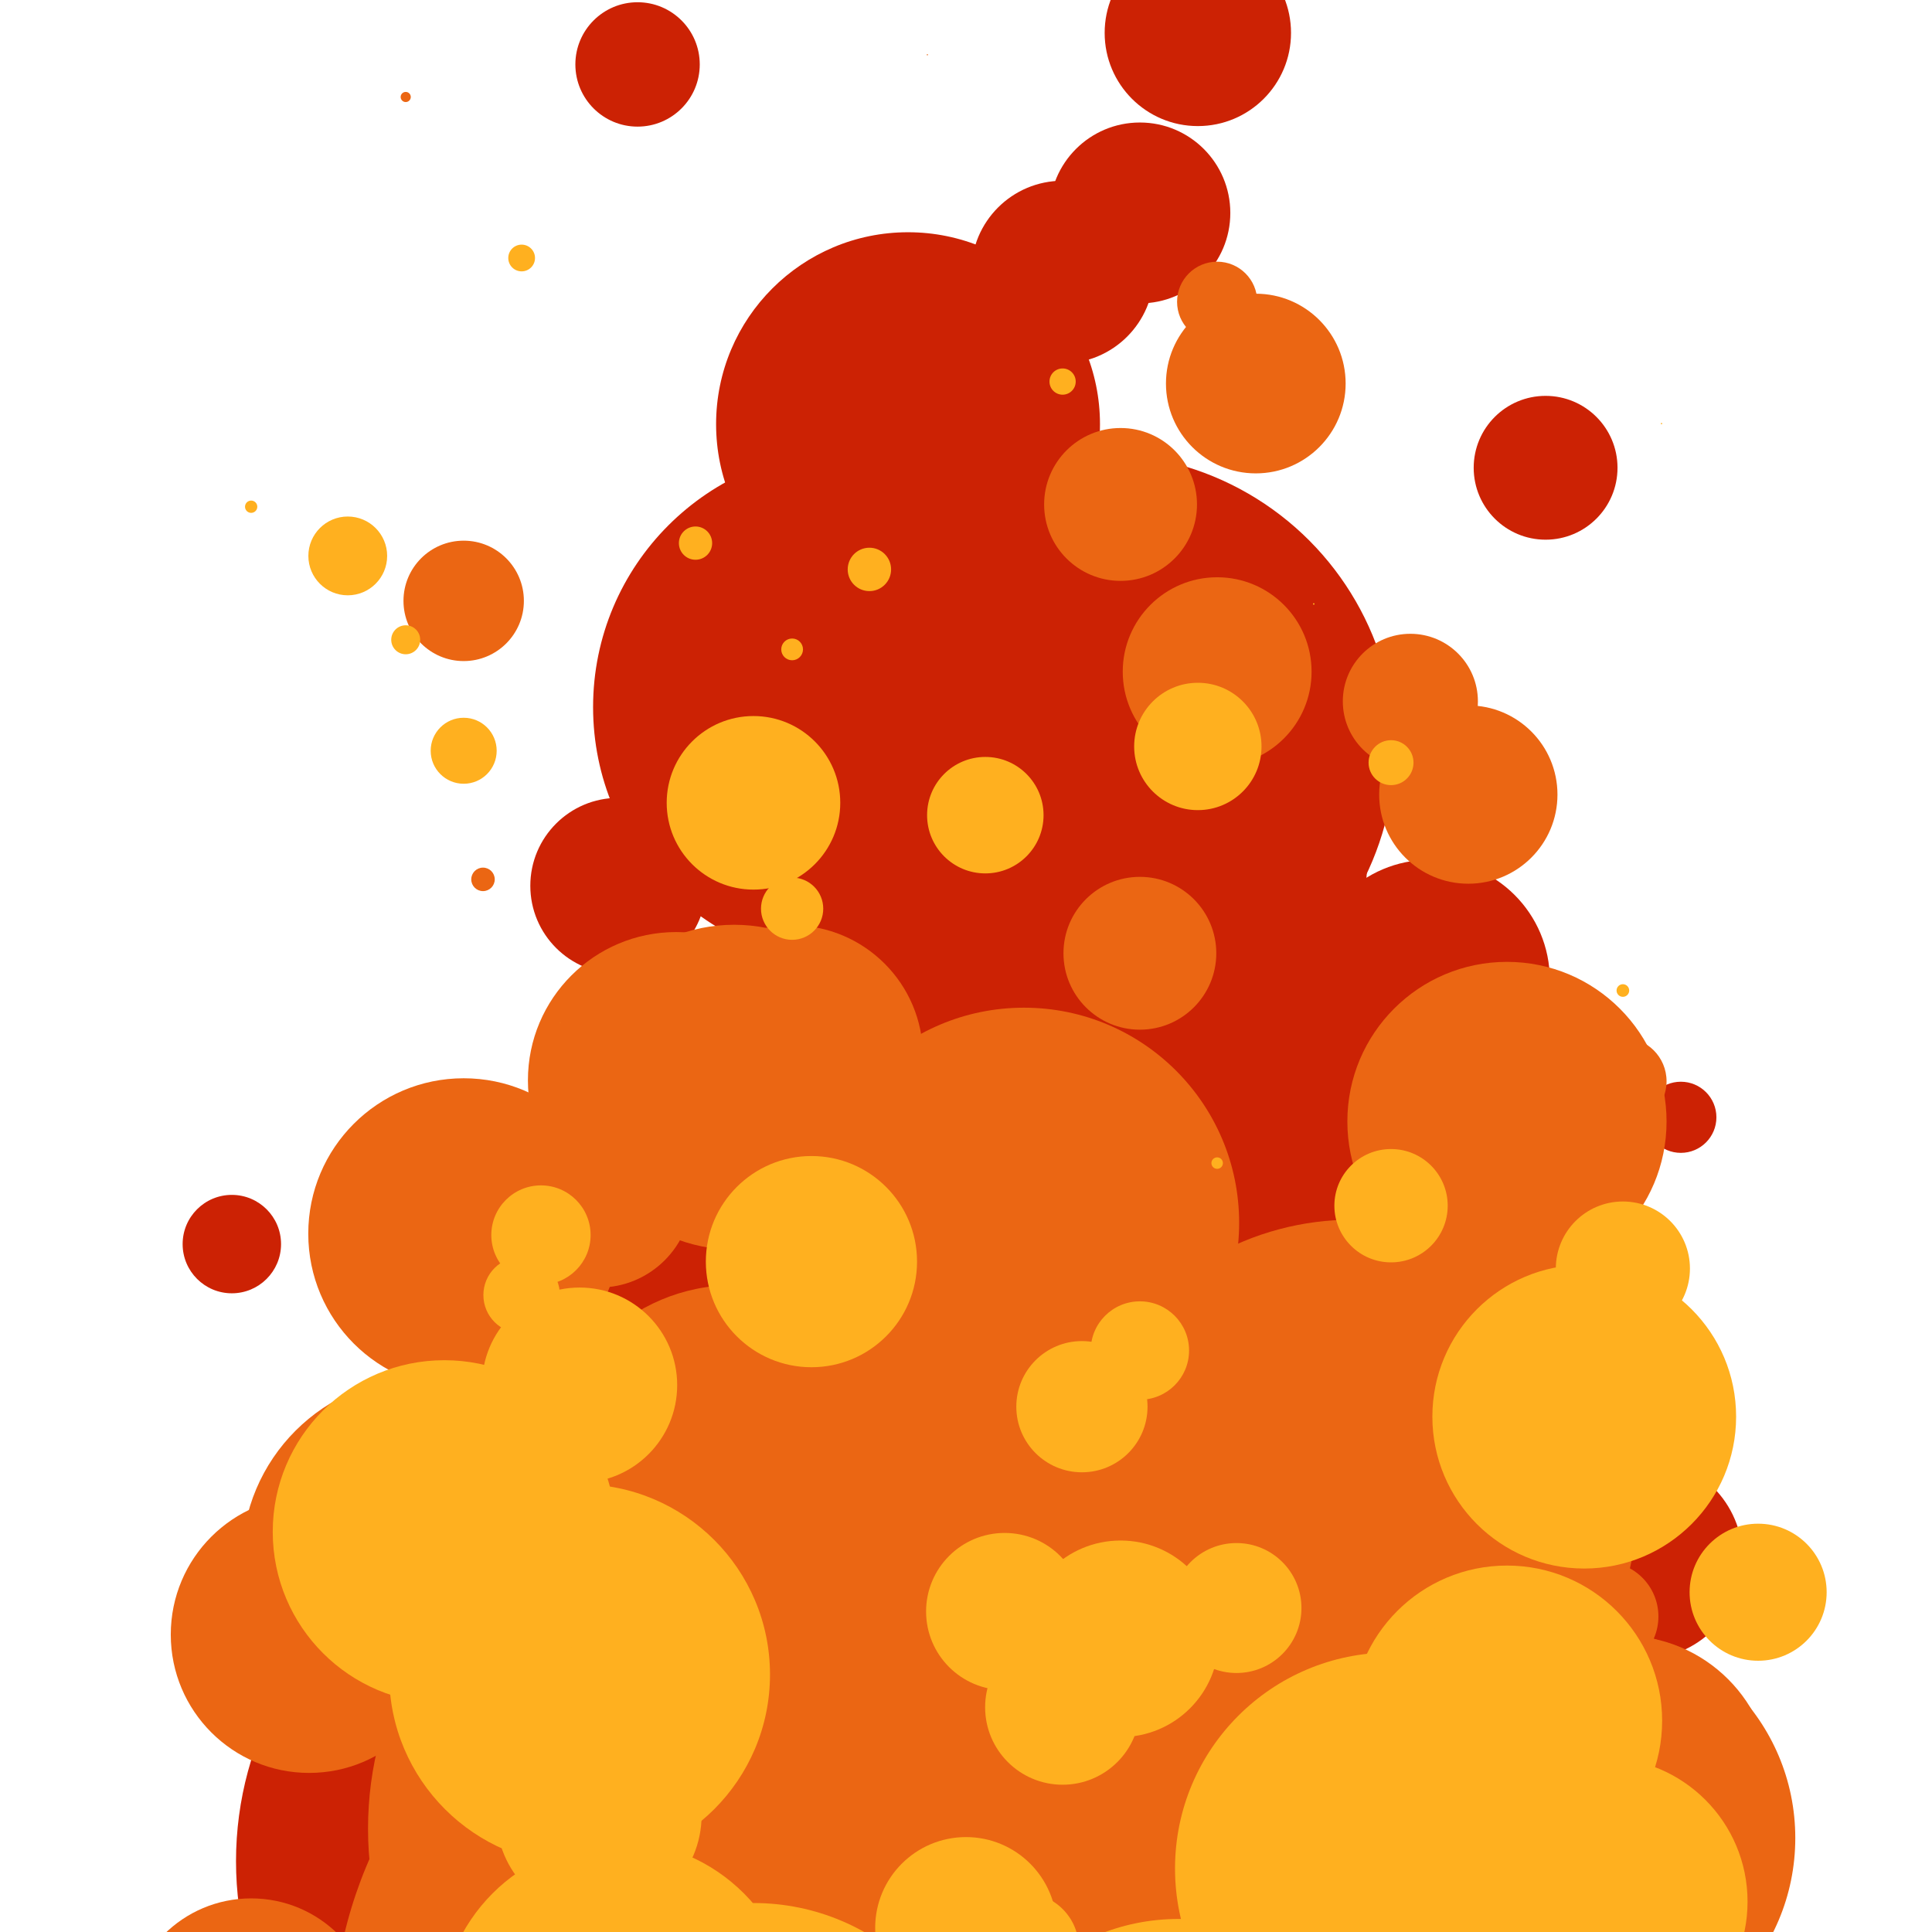 <?xml version="1.0" encoding="utf-8"?>
<svg xmlns="http://www.w3.org/2000/svg" xmlns:xlink="http://www.w3.org/1999/xlink" style="margin: auto; background: none; display: block; shape-rendering: auto;" width="200px" height="200px" viewBox="0 0 100 100" preserveAspectRatio="xMidYMid">
<defs>
  <filter id="ldio-hokoywnz9yc-filter" filterUnits="userSpaceOnUse" x="0" y="0" width="100" height="100">
    <feGaussianBlur in="SourceGraphic" stdDeviation="3"></feGaussianBlur>
    <feComponentTransfer result="cutoff">
      <feFuncA type="linear" slope="10" intercept="-5"></feFuncA>
    </feComponentTransfer>
  </filter>
</defs><g filter="url(#ldio-hokoywnz9yc-filter)"><circle cx="47" cy="21.956" r="9.935" fill="#cc2204">
  <animate attributeName="cy" values="148.794;-35.155" keyTimes="0;1" dur="0.826s" repeatCount="indefinite" begin="-0.256s"></animate>
  <animate attributeName="r" values="37;0;0" keyTimes="0;0.943;1" dur="0.826s" repeatCount="indefinite" begin="-0.256s"></animate>
</circle><circle cx="37" cy="84.347" r="6.346" fill="#cc2204">
  <animate attributeName="cy" values="111.16;-7.925" keyTimes="0;1" dur="0.826s" repeatCount="indefinite" begin="-0.698s"></animate>
  <animate attributeName="r" values="11;0;0" keyTimes="0;0.532;1" dur="0.826s" repeatCount="indefinite" begin="-0.698s"></animate>
</circle><circle cx="46" cy="2.047" r="0" fill="#cc2204">
  <animate attributeName="cy" values="160.217;-36.648" keyTimes="0;1" dur="0.826s" repeatCount="indefinite" begin="-0.35s"></animate>
  <animate attributeName="r" values="44;0;0" keyTimes="0;0.725;1" dur="0.826s" repeatCount="indefinite" begin="-0.35s"></animate>
</circle><circle cx="87" cy="57.831" r="1.841" fill="#cc2204">
  <animate attributeName="cy" values="118.395;6.733" keyTimes="0;1" dur="0.826s" repeatCount="indefinite" begin="-0.134s"></animate>
  <animate attributeName="r" values="10;0;0" keyTimes="0;0.665;1" dur="0.826s" repeatCount="indefinite" begin="-0.134s"></animate>
</circle><circle cx="30" cy="96.333" r="17.784" fill="#cc2204">
  <animate attributeName="cy" values="148.164;-17.047" keyTimes="0;1" dur="0.826s" repeatCount="indefinite" begin="-0.772s"></animate>
  <animate attributeName="r" values="29;0;0" keyTimes="0;0.811;1" dur="0.826s" repeatCount="indefinite" begin="-0.772s"></animate>
</circle><circle cx="31" cy="72.276" r="5.854" fill="#cc2204">
  <animate attributeName="cy" values="111.729;1.047" keyTimes="0;1" dur="0.826s" repeatCount="indefinite" begin="-0.807s"></animate>
  <animate attributeName="r" values="11;0;0" keyTimes="0;0.762;1" dur="0.826s" repeatCount="indefinite" begin="-0.807s"></animate>
</circle><circle cx="49" cy="38.228" r="0" fill="#cc2204">
  <animate attributeName="cy" values="119.188;-0.379" keyTimes="0;1" dur="0.826s" repeatCount="indefinite" begin="-0.245s"></animate>
  <animate attributeName="r" values="17;0;0" keyTimes="0;0.668;1" dur="0.826s" repeatCount="indefinite" begin="-0.245s"></animate>
</circle><circle cx="57" cy="61.922" r="17.413" fill="#cc2204">
  <animate attributeName="cy" values="158.936;-34.102" keyTimes="0;1" dur="0.826s" repeatCount="indefinite" begin="-0.101s"></animate>
  <animate attributeName="r" values="42;0;0" keyTimes="0;0.858;1" dur="0.826s" repeatCount="indefinite" begin="-0.101s"></animate>
</circle><circle cx="54" cy="25.246" r="0" fill="#cc2204">
  <animate attributeName="cy" values="160.002;-22.722" keyTimes="0;1" dur="0.826s" repeatCount="indefinite" begin="-0.295s"></animate>
  <animate attributeName="r" values="41;0;0" keyTimes="0;0.518;1" dur="0.826s" repeatCount="indefinite" begin="-0.295s"></animate>
</circle><circle cx="40" cy="-25.443" r="0" fill="#cc2204">
  <animate attributeName="cy" values="136.437;-34.755" keyTimes="0;1" dur="0.826s" repeatCount="indefinite" begin="-0.467s"></animate>
  <animate attributeName="r" values="36;0;0" keyTimes="0;0.872;1" dur="0.826s" repeatCount="indefinite" begin="-0.467s"></animate>
</circle><circle cx="51" cy="101.785" r="11.149" fill="#cc2204">
  <animate attributeName="cy" values="117.252;-5.413" keyTimes="0;1" dur="0.826s" repeatCount="indefinite" begin="-0.616s"></animate>
  <animate attributeName="r" values="13;0;0" keyTimes="0;0.886;1" dur="0.826s" repeatCount="indefinite" begin="-0.616s"></animate>
</circle><circle cx="28" cy="86.589" r="4.843" fill="#cc2204">
  <animate attributeName="cy" values="120.631;-9.601" keyTimes="0;1" dur="0.826s" repeatCount="indefinite" begin="-0.728s"></animate>
  <animate attributeName="r" values="10;0;0" keyTimes="0;0.507;1" dur="0.826s" repeatCount="indefinite" begin="-0.728s"></animate>
</circle><circle cx="34" cy="7.008" r="0" fill="#cc2204">
  <animate attributeName="cy" values="134.783;-7.731" keyTimes="0;1" dur="0.826s" repeatCount="indefinite" begin="-0.427s"></animate>
  <animate attributeName="r" values="24;0;0" keyTimes="0;0.524;1" dur="0.826s" repeatCount="indefinite" begin="-0.427s"></animate>
</circle><circle cx="51" cy="-19.233" r="0" fill="#cc2204">
  <animate attributeName="cy" values="146.874;-22.632" keyTimes="0;1" dur="0.826s" repeatCount="indefinite" begin="-0.496s"></animate>
  <animate attributeName="r" values="30;0;0" keyTimes="0;0.627;1" dur="0.826s" repeatCount="indefinite" begin="-0.496s"></animate>
</circle><circle cx="59" cy="11.022" r="4.681" fill="#cc2204">
  <animate attributeName="cy" values="145.58;-21.297" keyTimes="0;1" dur="0.826s" repeatCount="indefinite" begin="-0.352s"></animate>
  <animate attributeName="r" values="40;0;0" keyTimes="0;0.913;1" dur="0.826s" repeatCount="indefinite" begin="-0.352s"></animate>
</circle><circle cx="55" cy="14.082" r="4.726" fill="#cc2204">
  <animate attributeName="cy" values="148.911;-17.84" keyTimes="0;1" dur="0.826s" repeatCount="indefinite" begin="-0.354s"></animate>
  <animate attributeName="r" values="32;0;0" keyTimes="0;0.949;1" dur="0.826s" repeatCount="indefinite" begin="-0.354s"></animate>
</circle><circle cx="48" cy="34.529" r="11.081" fill="#cc2204">
  <animate attributeName="cy" values="153.49;-32.32" keyTimes="0;1" dur="0.826s" repeatCount="indefinite" begin="-0.215s"></animate>
  <animate attributeName="r" values="39;0;0" keyTimes="0;0.894;1" dur="0.826s" repeatCount="indefinite" begin="-0.215s"></animate>
</circle><circle cx="62" cy="116.789" r="12.266" fill="#cc2204">
  <animate attributeName="cy" values="133.281;-12.074" keyTimes="0;1" dur="0.826s" repeatCount="indefinite" begin="-0.606s"></animate>
  <animate attributeName="r" values="14;0;0" keyTimes="0;0.916;1" dur="0.826s" repeatCount="indefinite" begin="-0.606s"></animate>
</circle><circle cx="41" cy="117.679" r="27.078" fill="#cc2204">
  <animate attributeName="cy" values="155.375;-22.813" keyTimes="0;1" dur="0.826s" repeatCount="indefinite" begin="-0.687s"></animate>
  <animate attributeName="r" values="36;0;0" keyTimes="0;0.854;1" dur="0.826s" repeatCount="indefinite" begin="-0.687s"></animate>
</circle><circle cx="74" cy="125.113" r="17.7" fill="#cc2204">
  <animate attributeName="cy" values="134.603;-14.999" keyTimes="0;1" dur="0.826s" repeatCount="indefinite" begin="-0.565s"></animate>
  <animate attributeName="r" values="19;0;0" keyTimes="0;0.927;1" dur="0.826s" repeatCount="indefinite" begin="-0.565s"></animate>
</circle><circle cx="44" cy="36.6" r="13.302" fill="#cc2204">
  <animate attributeName="cy" values="141.12;-29.878" keyTimes="0;1" dur="0.826s" repeatCount="indefinite" begin="-0.191s"></animate>
  <animate attributeName="r" values="37;0;0" keyTimes="0;0.954;1" dur="0.826s" repeatCount="indefinite" begin="-0.191s"></animate>
</circle><circle cx="41" cy="-5.708" r="0" fill="#cc2204">
  <animate attributeName="cy" values="144.072;-26.687" keyTimes="0;1" dur="0.826s" repeatCount="indefinite" begin="-0.411s"></animate>
  <animate attributeName="r" values="27;0;0" keyTimes="0;0.651;1" dur="0.826s" repeatCount="indefinite" begin="-0.411s"></animate>
</circle><circle cx="45" cy="86.741" r="17.871" fill="#cc2204">
  <animate attributeName="cy" values="149.692;-31.954" keyTimes="0;1" dur="0.826s" repeatCount="indefinite" begin="-0.799s"></animate>
  <animate attributeName="r" values="43;0;0" keyTimes="0;0.593;1" dur="0.826s" repeatCount="indefinite" begin="-0.799s"></animate>
</circle><circle cx="64" cy="69.693" r="16.654" fill="#cc2204">
  <animate attributeName="cy" values="134.893;-19.061" keyTimes="0;1" dur="0.826s" repeatCount="indefinite" begin="-0.036s"></animate>
  <animate attributeName="r" values="34;0;0" keyTimes="0;0.83;1" dur="0.826s" repeatCount="indefinite" begin="-0.036s"></animate>
</circle><circle cx="78" cy="101.257" r="8.484" fill="#cc2204">
  <animate attributeName="cy" values="115.962;2.649" keyTimes="0;1" dur="0.826s" repeatCount="indefinite" begin="-0.62s"></animate>
  <animate attributeName="r" values="10;0;0" keyTimes="0;0.856;1" dur="0.826s" repeatCount="indefinite" begin="-0.62s"></animate>
</circle><circle cx="43" cy="44.045" r="1.44" fill="#cc2204">
  <animate attributeName="cy" values="118.261;-6.659" keyTimes="0;1" dur="0.826s" repeatCount="indefinite" begin="-0.177s"></animate>
  <animate attributeName="r" values="10;0;0" keyTimes="0;0.694;1" dur="0.826s" repeatCount="indefinite" begin="-0.177s"></animate>
</circle><circle cx="41" cy="59.756" r="3.667" fill="#cc2204">
  <animate attributeName="cy" values="123.188;-4.487" keyTimes="0;1" dur="0.826s" repeatCount="indefinite" begin="-0.096s"></animate>
  <animate attributeName="r" values="13;0;0" keyTimes="0;0.692;1" dur="0.826s" repeatCount="indefinite" begin="-0.096s"></animate>
</circle><circle cx="31" cy="115.946" r="24.364" fill="#cc2204">
  <animate attributeName="cy" values="148.728;-28.06" keyTimes="0;1" dur="0.826s" repeatCount="indefinite" begin="-0.666s"></animate>
  <animate attributeName="r" values="31;0;0" keyTimes="0;0.866;1" dur="0.826s" repeatCount="indefinite" begin="-0.666s"></animate>
</circle><circle cx="57" cy="38.714" r="15.206" fill="#cc2204">
  <animate attributeName="cy" values="142.182;-31.856" keyTimes="0;1" dur="0.826s" repeatCount="indefinite" begin="-0.177s"></animate>
  <animate attributeName="r" values="39;0;0" keyTimes="0;0.974;1" dur="0.826s" repeatCount="indefinite" begin="-0.177s"></animate>
</circle><circle cx="33" cy="52.413" r="0" fill="#cc2204">
  <animate attributeName="cy" values="136.119;-24.098" keyTimes="0;1" dur="0.826s" repeatCount="indefinite" begin="-0.118s"></animate>
  <animate attributeName="r" values="31;0;0" keyTimes="0;0.522;1" dur="0.826s" repeatCount="indefinite" begin="-0.118s"></animate>
</circle><circle cx="57" cy="-6.863" r="0" fill="#cc2204">
  <animate attributeName="cy" values="136.769;-19.52" keyTimes="0;1" dur="0.826s" repeatCount="indefinite" begin="-0.445s"></animate>
  <animate attributeName="r" values="33;0;0" keyTimes="0;0.725;1" dur="0.826s" repeatCount="indefinite" begin="-0.445s"></animate>
</circle><circle cx="60" cy="109.616" r="20.636" fill="#cc2204">
  <animate attributeName="cy" values="136.423;-18.662" keyTimes="0;1" dur="0.826s" repeatCount="indefinite" begin="-0.655s"></animate>
  <animate attributeName="r" values="27;0;0" keyTimes="0;0.733;1" dur="0.826s" repeatCount="indefinite" begin="-0.655s"></animate>
</circle><circle cx="58" cy="89.683" r="22.251" fill="#cc2204">
  <animate attributeName="cy" values="132.339;-27.552" keyTimes="0;1" dur="0.826s" repeatCount="indefinite" begin="-0.733s"></animate>
  <animate attributeName="r" values="32;0;0" keyTimes="0;0.876;1" dur="0.826s" repeatCount="indefinite" begin="-0.733s"></animate>
</circle><circle cx="55" cy="12.764" r="0" fill="#cc2204">
  <animate attributeName="cy" values="157.421;-37.118" keyTimes="0;1" dur="0.826s" repeatCount="indefinite" begin="-0.3s"></animate>
  <animate attributeName="r" values="44;0;0" keyTimes="0;0.638;1" dur="0.826s" repeatCount="indefinite" begin="-0.3s"></animate>
</circle><circle cx="66" cy="27.78" r="0" fill="#cc2204">
  <animate attributeName="cy" values="117.727;9.015" keyTimes="0;1" dur="0.826s" repeatCount="indefinite" begin="-0.37s"></animate>
  <animate attributeName="r" values="4;0;0" keyTimes="0;0.789;1" dur="0.826s" repeatCount="indefinite" begin="-0.37s"></animate>
</circle><circle cx="66" cy="52.313" r="2.228" fill="#cc2204">
  <animate attributeName="cy" values="136.912;-15.609" keyTimes="0;1" dur="0.826s" repeatCount="indefinite" begin="-0.144s"></animate>
  <animate attributeName="r" values="23;0;0" keyTimes="0;0.614;1" dur="0.826s" repeatCount="indefinite" begin="-0.144s"></animate>
</circle><circle cx="43" cy="106.393" r="13.448" fill="#cc2204">
  <animate attributeName="cy" values="133.997;-13.496" keyTimes="0;1" dur="0.826s" repeatCount="indefinite" begin="-0.667s"></animate>
  <animate attributeName="r" values="17;0;0" keyTimes="0;0.896;1" dur="0.826s" repeatCount="indefinite" begin="-0.667s"></animate>
</circle><circle cx="33" cy="3.335" r="3.219" fill="#cc2204">
  <animate attributeName="cy" values="147.349;-29.484" keyTimes="0;1" dur="0.826s" repeatCount="indefinite" begin="-0.359s"></animate>
  <animate attributeName="r" values="31;0;0" keyTimes="0;0.909;1" dur="0.826s" repeatCount="indefinite" begin="-0.359s"></animate>
</circle><circle cx="50" cy="75.322" r="17.744" fill="#cc2204">
  <animate attributeName="cy" values="136.91;-24.972" keyTimes="0;1" dur="0.826s" repeatCount="indefinite" begin="-0s"></animate>
  <animate attributeName="r" values="30;0;0" keyTimes="0;0.931;1" dur="0.826s" repeatCount="indefinite" begin="-0s"></animate>
</circle><circle cx="44" cy="-2.065" r="0" fill="#cc2204">
  <animate attributeName="cy" values="155.386;-33.551" keyTimes="0;1" dur="0.826s" repeatCount="indefinite" begin="-0.375s"></animate>
  <animate attributeName="r" values="41;0;0" keyTimes="0;0.633;1" dur="0.826s" repeatCount="indefinite" begin="-0.375s"></animate>
</circle><circle cx="36" cy="67.409" r="6.017" fill="#cc2204">
  <animate attributeName="cy" values="123.567;4.844" keyTimes="0;1" dur="0.826s" repeatCount="indefinite" begin="-0.077s"></animate>
  <animate attributeName="r" values="15;0;0" keyTimes="0;0.79;1" dur="0.826s" repeatCount="indefinite" begin="-0.077s"></animate>
</circle><circle cx="74" cy="50.722" r="6.219" fill="#cc2204">
  <animate attributeName="cy" values="120.145;-0.32" keyTimes="0;1" dur="0.826s" repeatCount="indefinite" begin="-0.162s"></animate>
  <animate attributeName="r" values="16;0;0" keyTimes="0;0.943;1" dur="0.826s" repeatCount="indefinite" begin="-0.162s"></animate>
</circle><circle cx="56" cy="53.665" r="13.534" fill="#cc2204">
  <animate attributeName="cy" values="155.413;-21.592" keyTimes="0;1" dur="0.826s" repeatCount="indefinite" begin="-0.161s"></animate>
  <animate attributeName="r" values="37;0;0" keyTimes="0;0.906;1" dur="0.826s" repeatCount="indefinite" begin="-0.161s"></animate>
</circle><circle cx="94" cy="26.73" r="0" fill="#cc2204">
  <animate attributeName="cy" values="120.899;16.39" keyTimes="0;1" dur="0.826s" repeatCount="indefinite" begin="-0.431s"></animate>
  <animate attributeName="r" values="3;0;0" keyTimes="0;0.813;1" dur="0.826s" repeatCount="indefinite" begin="-0.431s"></animate>
</circle><circle cx="62" cy="1.703" r="4.823" fill="#cc2204">
  <animate attributeName="cy" values="147.85;-29.436" keyTimes="0;1" dur="0.826s" repeatCount="indefinite" begin="-0.367s"></animate>
  <animate attributeName="r" values="31;0;0" keyTimes="0;0.976;1" dur="0.826s" repeatCount="indefinite" begin="-0.367s"></animate>
</circle><circle cx="12" cy="8" r="0" fill="#cc2204">
  <animate attributeName="cy" values="119.726;-0.993" keyTimes="0;1" dur="0.826s" repeatCount="indefinite" begin="-0.451s"></animate>
  <animate attributeName="r" values="5;0;0" keyTimes="0;0.814;1" dur="0.826s" repeatCount="indefinite" begin="-0.451s"></animate>
</circle><circle cx="47" cy="123.362" r="35.579" fill="#cc2204">
  <animate attributeName="cy" values="148.752;-30.245" keyTimes="0;1" dur="0.826s" repeatCount="indefinite" begin="-0.63s"></animate>
  <animate attributeName="r" values="42;0;0" keyTimes="0;0.928;1" dur="0.826s" repeatCount="indefinite" begin="-0.63s"></animate>
</circle><circle cx="39" cy="58.559" r="2.978" fill="#cc2204">
  <animate attributeName="cy" values="121.397;-3.755" keyTimes="0;1" dur="0.826s" repeatCount="indefinite" begin="-0.101s"></animate>
  <animate attributeName="r" values="17;0;0" keyTimes="0;0.609;1" dur="0.826s" repeatCount="indefinite" begin="-0.101s"></animate>
</circle><circle cx="85" cy="80.669" r="5.204" fill="#cc2204">
  <animate attributeName="cy" values="120.56;-0.304" keyTimes="0;1" dur="0.826s" repeatCount="indefinite" begin="-0.785s"></animate>
  <animate attributeName="r" values="13;0;0" keyTimes="0;0.55;1" dur="0.826s" repeatCount="indefinite" begin="-0.785s"></animate>
</circle><circle cx="66" cy="38.281" r="1.885" fill="#cc2204">
  <animate attributeName="cy" values="120.398;-6.448" keyTimes="0;1" dur="0.826s" repeatCount="indefinite" begin="-0.221s"></animate>
  <animate attributeName="r" values="15;0;0" keyTimes="0;0.74;1" dur="0.826s" repeatCount="indefinite" begin="-0.221s"></animate>
</circle><circle cx="50" cy="84.145" r="17.11" fill="#cc2204">
  <animate attributeName="cy" values="141.616;-23.187" keyTimes="0;1" dur="0.826s" repeatCount="indefinite" begin="-0.8s"></animate>
  <animate attributeName="r" values="31;0;0" keyTimes="0;0.778;1" dur="0.826s" repeatCount="indefinite" begin="-0.8s"></animate>
</circle><circle cx="38" cy="67.602" r="1.708" fill="#cc2204">
  <animate attributeName="cy" values="108.699;10.78" keyTimes="0;1" dur="0.826s" repeatCount="indefinite" begin="-0.033s"></animate>
  <animate attributeName="r" values="3;0;0" keyTimes="0;0.974;1" dur="0.826s" repeatCount="indefinite" begin="-0.033s"></animate>
</circle><circle cx="51" cy="27.856" r="0" fill="#cc2204">
  <animate attributeName="cy" values="138.038;-21.922" keyTimes="0;1" dur="0.826s" repeatCount="indefinite" begin="-0.255s"></animate>
  <animate attributeName="r" values="36;0;0" keyTimes="0;0.648;1" dur="0.826s" repeatCount="indefinite" begin="-0.255s"></animate>
</circle><circle cx="57" cy="20.429" r="0" fill="#cc2204">
  <animate attributeName="cy" values="146.101;-18.124" keyTimes="0;1" dur="0.826s" repeatCount="indefinite" begin="-0.318s"></animate>
  <animate attributeName="r" values="38;0;0" keyTimes="0;0.641;1" dur="0.826s" repeatCount="indefinite" begin="-0.318s"></animate>
</circle><circle cx="35" cy="77.523" r="10.734" fill="#cc2204">
  <animate attributeName="cy" values="128.035;-17.199" keyTimes="0;1" dur="0.826s" repeatCount="indefinite" begin="-0.8s"></animate>
  <animate attributeName="r" values="21;0;0" keyTimes="0;0.711;1" dur="0.826s" repeatCount="indefinite" begin="-0.8s"></animate>
</circle><circle cx="86" cy="29.995" r="0" fill="#cc2204">
  <animate attributeName="cy" values="111.751;-1.992" keyTimes="0;1" dur="0.826s" repeatCount="indefinite" begin="-0.28s"></animate>
  <animate attributeName="r" values="6;0;0" keyTimes="0;0.666;1" dur="0.826s" repeatCount="indefinite" begin="-0.28s"></animate>
</circle><circle cx="47" cy="15.86" r="0" fill="#cc2204">
  <animate attributeName="cy" values="137.75;-14.965" keyTimes="0;1" dur="0.826s" repeatCount="indefinite" begin="-0.345s"></animate>
  <animate attributeName="r" values="33;0;0" keyTimes="0;0.749;1" dur="0.826s" repeatCount="indefinite" begin="-0.345s"></animate>
</circle><circle cx="12" cy="64.394" r="2.547" fill="#cc2204">
  <animate attributeName="cy" values="113.905;0.756" keyTimes="0;1" dur="0.826s" repeatCount="indefinite" begin="-0.047s"></animate>
  <animate attributeName="r" values="11;0;0" keyTimes="0;0.569;1" dur="0.826s" repeatCount="indefinite" begin="-0.047s"></animate>
</circle><circle cx="63" cy="44.663" r="7.765" fill="#cc2204">
  <animate attributeName="cy" values="137.018;-7.569" keyTimes="0;1" dur="0.826s" repeatCount="indefinite" begin="-0.214s"></animate>
  <animate attributeName="r" values="24;0;0" keyTimes="0;0.944;1" dur="0.826s" repeatCount="indefinite" begin="-0.214s"></animate>
</circle><circle cx="36" cy="122.294" r="18.401" fill="#cc2204">
  <animate attributeName="cy" values="133.08;-5.628" keyTimes="0;1" dur="0.826s" repeatCount="indefinite" begin="-0.577s"></animate>
  <animate attributeName="r" values="20;0;0" keyTimes="0;0.972;1" dur="0.826s" repeatCount="indefinite" begin="-0.577s"></animate>
</circle><circle cx="32" cy="45.848" r="4.551" fill="#cc2204">
  <animate attributeName="cy" values="141.096;-22.226" keyTimes="0;1" dur="0.826s" repeatCount="indefinite" begin="-0.168s"></animate>
  <animate attributeName="r" values="31;0;0" keyTimes="0;0.684;1" dur="0.826s" repeatCount="indefinite" begin="-0.168s"></animate>
</circle><circle cx="23" cy="117.168" r="11.783" fill="#cc2204">
  <animate attributeName="cy" values="127.476;1.723" keyTimes="0;1" dur="0.826s" repeatCount="indefinite" begin="-0.58s"></animate>
  <animate attributeName="r" values="13;0;0" keyTimes="0;0.876;1" dur="0.826s" repeatCount="indefinite" begin="-0.58s"></animate>
</circle><circle cx="44" cy="9.349" r="0" fill="#cc2204">
  <animate attributeName="cy" values="122.787;1.144" keyTimes="0;1" dur="0.826s" repeatCount="indefinite" begin="-0.457s"></animate>
  <animate attributeName="r" values="16;0;0" keyTimes="0;0.513;1" dur="0.826s" repeatCount="indefinite" begin="-0.457s"></animate>
</circle><circle cx="62" cy="100.867" r="4.184" fill="#cc2204">
  <animate attributeName="cy" values="114.037;5.489" keyTimes="0;1" dur="0.826s" repeatCount="indefinite" begin="-0.613s"></animate>
  <animate attributeName="r" values="5;0;0" keyTimes="0;0.743;1" dur="0.826s" repeatCount="indefinite" begin="-0.613s"></animate>
</circle><circle cx="74" cy="-3.084" r="0" fill="#cc2204">
  <animate attributeName="cy" values="122.969;-5.951" keyTimes="0;1" dur="0.826s" repeatCount="indefinite" begin="-0.494s"></animate>
  <animate attributeName="r" values="11;0;0" keyTimes="0;0.892;1" dur="0.826s" repeatCount="indefinite" begin="-0.494s"></animate>
</circle><circle cx="87" cy="14.13" r="0" fill="#cc2204">
  <animate attributeName="cy" values="126.913;0.016" keyTimes="0;1" dur="0.826s" repeatCount="indefinite" begin="-0.42s"></animate>
  <animate attributeName="r" values="12;0;0" keyTimes="0;0.785;1" dur="0.826s" repeatCount="indefinite" begin="-0.42s"></animate>
</circle><circle cx="80" cy="24.212" r="3.722" fill="#cc2204">
  <animate attributeName="cy" values="132.03;-10.89" keyTimes="0;1" dur="0.826s" repeatCount="indefinite" begin="-0.309s"></animate>
  <animate attributeName="r" values="16;0;0" keyTimes="0;0.983;1" dur="0.826s" repeatCount="indefinite" begin="-0.309s"></animate>
</circle><circle cx="81" cy="94.995" r="3.371" fill="#cc2204">
  <animate attributeName="cy" values="121.762;9.346" keyTimes="0;1" dur="0.826s" repeatCount="indefinite" begin="-0.709s"></animate>
  <animate attributeName="r" values="5;0;0" keyTimes="0;0.731;1" dur="0.826s" repeatCount="indefinite" begin="-0.709s"></animate>
</circle><circle cx="56" cy="92.879" r="19.306" fill="#cc2204">
  <animate attributeName="cy" values="128.109;-26.042" keyTimes="0;1" dur="0.826s" repeatCount="indefinite" begin="-0.701s"></animate>
  <animate attributeName="r" values="27;0;0" keyTimes="0;0.802;1" dur="0.826s" repeatCount="indefinite" begin="-0.701s"></animate>
</circle><circle cx="48" cy="82.14" r="18.823" fill="#cc2204">
  <animate attributeName="cy" values="136.751;-25.072" keyTimes="0;1" dur="0.826s" repeatCount="indefinite" begin="-0.791s"></animate>
  <animate attributeName="r" values="34;0;0" keyTimes="0;0.756;1" dur="0.826s" repeatCount="indefinite" begin="-0.791s"></animate>
</circle><circle cx="62" cy="51.964" r="0" fill="#cc2204">
  <animate attributeName="cy" values="151.468;-18.326" keyTimes="0;1" dur="0.826s" repeatCount="indefinite" begin="-0.17s"></animate>
  <animate attributeName="r" values="34;0;0" keyTimes="0;0.518;1" dur="0.826s" repeatCount="indefinite" begin="-0.17s"></animate>
</circle><circle cx="6" cy="20.684" r="0" fill="#cc2204">
  <animate attributeName="cy" values="118.635;13.059" keyTimes="0;1" dur="0.826s" repeatCount="indefinite" begin="-0.453s"></animate>
  <animate attributeName="r" values="5;0;0" keyTimes="0;0.911;1" dur="0.826s" repeatCount="indefinite" begin="-0.453s"></animate>
</circle><circle cx="38" cy="55.306" r="0.785" fill="#cc2204">
  <animate attributeName="cy" values="149.724;-22.245" keyTimes="0;1" dur="0.826s" repeatCount="indefinite" begin="-0.14s"></animate>
  <animate attributeName="r" values="31;0;0" keyTimes="0;0.563;1" dur="0.826s" repeatCount="indefinite" begin="-0.14s"></animate>
</circle></g><g filter="url(#ldio-hokoywnz9yc-filter)"><circle cx="13" cy="104.653" r="6.393" fill="#eb6613">
  <animate attributeName="cy" values="114.147;4.115" keyTimes="0;1" dur="0.826s" repeatCount="indefinite" begin="-0.584s"></animate>
  <animate attributeName="r" values="7;0;0" keyTimes="0;0.995;1" dur="0.826s" repeatCount="indefinite" begin="-0.584s"></animate>
</circle><circle cx="35" cy="9.099" r="0" fill="#eb6613">
  <animate attributeName="cy" values="145.079;-20.455" keyTimes="0;1" dur="0.826s" repeatCount="indefinite" begin="-0.365s"></animate>
  <animate attributeName="r" values="28;0;0" keyTimes="0;0.631;1" dur="0.826s" repeatCount="indefinite" begin="-0.365s"></animate>
</circle><circle cx="33" cy="-10.078" r="0" fill="#eb6613">
  <animate attributeName="cy" values="123.265;-15.951" keyTimes="0;1" dur="0.826s" repeatCount="indefinite" begin="-0.477s"></animate>
  <animate attributeName="r" values="17;0;0" keyTimes="0;0.553;1" dur="0.826s" repeatCount="indefinite" begin="-0.477s"></animate>
</circle><circle cx="63" cy="21.345" r="0" fill="#eb6613">
  <animate attributeName="cy" values="124.297;10.787" keyTimes="0;1" dur="0.826s" repeatCount="indefinite" begin="-0.435s"></animate>
  <animate attributeName="r" values="7;0;0" keyTimes="0;0.773;1" dur="0.826s" repeatCount="indefinite" begin="-0.435s"></animate>
</circle><circle cx="55" cy="11.354" r="0" fill="#eb6613">
  <animate attributeName="cy" values="141.44;-25.786" keyTimes="0;1" dur="0.826s" repeatCount="indefinite" begin="-0.329s"></animate>
  <animate attributeName="r" values="26;0;0" keyTimes="0;0.605;1" dur="0.826s" repeatCount="indefinite" begin="-0.329s"></animate>
</circle><circle cx="54" cy="74.444" r="2.811" fill="#eb6613">
  <animate attributeName="cy" values="119.968;-4.013" keyTimes="0;1" dur="0.826s" repeatCount="indefinite" begin="-0.816s"></animate>
  <animate attributeName="r" values="5;0;0" keyTimes="0;0.839;1" dur="0.826s" repeatCount="indefinite" begin="-0.816s"></animate>
</circle><circle cx="51" cy="67.887" r="3.035" fill="#eb6613">
  <animate attributeName="cy" values="116.965;-1.096" keyTimes="0;1" dur="0.826s" repeatCount="indefinite" begin="-0.029s"></animate>
  <animate attributeName="r" values="7;0;0" keyTimes="0;0.734;1" dur="0.826s" repeatCount="indefinite" begin="-0.029s"></animate>
</circle><circle cx="64" cy="12.63" r="0" fill="#eb6613">
  <animate attributeName="cy" values="135.019;-15.353" keyTimes="0;1" dur="0.826s" repeatCount="indefinite" begin="-0.358s"></animate>
  <animate attributeName="r" values="26;0;0" keyTimes="0;0.649;1" dur="0.826s" repeatCount="indefinite" begin="-0.358s"></animate>
</circle><circle cx="53" cy="63.296" r="11.138" fill="#eb6613">
  <animate attributeName="cy" values="146.966;-19.745" keyTimes="0;1" dur="0.826s" repeatCount="indefinite" begin="-0.101s"></animate>
  <animate attributeName="r" values="27;0;0" keyTimes="0;0.854;1" dur="0.826s" repeatCount="indefinite" begin="-0.101s"></animate>
</circle><circle cx="24" cy="31.101" r="3.116" fill="#eb6613">
  <animate attributeName="cy" values="123.319;-6.75" keyTimes="0;1" dur="0.826s" repeatCount="indefinite" begin="-0.272s"></animate>
  <animate attributeName="r" values="17;0;0" keyTimes="0;0.868;1" dur="0.826s" repeatCount="indefinite" begin="-0.272s"></animate>
</circle><circle cx="84" cy="104.332" r="7.902" fill="#eb6613">
  <animate attributeName="cy" values="114.286;2.343" keyTimes="0;1" dur="0.826s" repeatCount="indefinite" begin="-0.586s"></animate>
  <animate attributeName="r" values="9;0;0" keyTimes="0;0.729;1" dur="0.826s" repeatCount="indefinite" begin="-0.586s"></animate>
</circle><circle cx="79" cy="75.818" r="4.606" fill="#eb6613">
  <animate attributeName="cy" values="123.322;-8.179" keyTimes="0;1" dur="0.826s" repeatCount="indefinite" begin="-0.811s"></animate>
  <animate attributeName="r" values="12;0;0" keyTimes="0;0.586;1" dur="0.826s" repeatCount="indefinite" begin="-0.811s"></animate>
</circle><circle cx="81" cy="68.502" r="5.69" fill="#eb6613">
  <animate attributeName="cy" values="134.013;-4.811" keyTimes="0;1" dur="0.826s" repeatCount="indefinite" begin="-0.076s"></animate>
  <animate attributeName="r" values="16;0;0" keyTimes="0;0.732;1" dur="0.826s" repeatCount="indefinite" begin="-0.076s"></animate>
</circle><circle cx="72" cy="81.698" r="2.275" fill="#eb6613">
  <animate attributeName="cy" values="118.021;-2.172" keyTimes="0;1" dur="0.826s" repeatCount="indefinite" begin="-0.762s"></animate>
  <animate attributeName="r" values="4;0;0" keyTimes="0;0.701;1" dur="0.826s" repeatCount="indefinite" begin="-0.762s"></animate>
</circle><circle cx="21" cy="5.02" r="0.262" fill="#eb6613">
  <animate attributeName="cy" values="125.477;-5.878" keyTimes="0;1" dur="0.826s" repeatCount="indefinite" begin="-0.444s"></animate>
  <animate attributeName="r" values="8;0;0" keyTimes="0;0.948;1" dur="0.826s" repeatCount="indefinite" begin="-0.444s"></animate>
</circle><circle cx="42" cy="38.913" r="0" fill="#eb6613">
  <animate attributeName="cy" values="128.393;-13.569" keyTimes="0;1" dur="0.826s" repeatCount="indefinite" begin="-0.207s"></animate>
  <animate attributeName="r" values="23;0;0" keyTimes="0;0.629;1" dur="0.826s" repeatCount="indefinite" begin="-0.207s"></animate>
</circle><circle cx="27" cy="-0.559" r="0" fill="#eb6613">
  <animate attributeName="cy" values="124.147;-4.272" keyTimes="0;1" dur="0.826s" repeatCount="indefinite" begin="-0.488s"></animate>
  <animate attributeName="r" values="10;0;0" keyTimes="0;0.815;1" dur="0.826s" repeatCount="indefinite" begin="-0.488s"></animate>
</circle><circle cx="53" cy="56.609" r="0.632" fill="#eb6613">
  <animate attributeName="cy" values="118.757;4.691" keyTimes="0;1" dur="0.826s" repeatCount="indefinite" begin="-0.136s"></animate>
  <animate attributeName="r" values="9;0;0" keyTimes="0;0.586;1" dur="0.826s" repeatCount="indefinite" begin="-0.136s"></animate>
</circle><circle cx="24" cy="63.855" r="8.044" fill="#eb6613">
  <animate attributeName="cy" values="128.848;-15.016" keyTimes="0;1" dur="0.826s" repeatCount="indefinite" begin="-0.059s"></animate>
  <animate attributeName="r" values="18;0;0" keyTimes="0;0.817;1" dur="0.826s" repeatCount="indefinite" begin="-0.059s"></animate>
</circle><circle cx="25" cy="45.516" r="0.608" fill="#eb6613">
  <animate attributeName="cy" values="115.382;14.214" keyTimes="0;1" dur="0.826s" repeatCount="indefinite" begin="-0.257s"></animate>
  <animate attributeName="r" values="5;0;0" keyTimes="0;0.786;1" dur="0.826s" repeatCount="indefinite" begin="-0.257s"></animate>
</circle><circle cx="75" cy="85.359" r="9.631" fill="#eb6613">
  <animate attributeName="cy" values="136.924;-21.937" keyTimes="0;1" dur="0.826s" repeatCount="indefinite" begin="-0.781s"></animate>
  <animate attributeName="r" values="23;0;0" keyTimes="0;0.558;1" dur="0.826s" repeatCount="indefinite" begin="-0.781s"></animate>
</circle><circle cx="50" cy="75.163" r="15.419" fill="#eb6613">
  <animate attributeName="cy" values="132.257;-20.528" keyTimes="0;1" dur="0.826s" repeatCount="indefinite" begin="-0.821s"></animate>
  <animate attributeName="r" values="29;0;0" keyTimes="0;0.798;1" dur="0.826s" repeatCount="indefinite" begin="-0.821s"></animate>
</circle><circle cx="68" cy="104.357" r="4.097" fill="#eb6613">
  <animate attributeName="cy" values="116.061;6.058" keyTimes="0;1" dur="0.826s" repeatCount="indefinite" begin="-0.6s"></animate>
  <animate attributeName="r" values="5;0;0" keyTimes="0;0.589;1" dur="0.826s" repeatCount="indefinite" begin="-0.6s"></animate>
</circle><circle cx="41" cy="54.666" r="6.772" fill="#eb6613">
  <animate attributeName="cy" values="126.705;-19.248" keyTimes="0;1" dur="0.826s" repeatCount="indefinite" begin="-0.094s"></animate>
  <animate attributeName="r" values="22;0;0" keyTimes="0;0.713;1" dur="0.826s" repeatCount="indefinite" begin="-0.094s"></animate>
</circle><circle cx="40" cy="105.369" r="22.792" fill="#eb6613">
  <animate attributeName="cy" values="140.186;-27.747" keyTimes="0;1" dur="0.826s" repeatCount="indefinite" begin="-0.684s"></animate>
  <animate attributeName="r" values="29;0;0" keyTimes="0;0.969;1" dur="0.826s" repeatCount="indefinite" begin="-0.684s"></animate>
</circle><circle cx="80" cy="64.485" r="2.309" fill="#eb6613">
  <animate attributeName="cy" values="123.69;-3.272" keyTimes="0;1" dur="0.826s" repeatCount="indefinite" begin="-0.071s"></animate>
  <animate attributeName="r" values="6;0;0" keyTimes="0;0.758;1" dur="0.826s" repeatCount="indefinite" begin="-0.071s"></animate>
</circle><circle cx="16" cy="-4.1" r="0" fill="#eb6613">
  <animate attributeName="cy" values="131.27;-11.527" keyTimes="0;1" dur="0.826s" repeatCount="indefinite" begin="-0.469s"></animate>
  <animate attributeName="r" values="16;0;0" keyTimes="0;0.927;1" dur="0.826s" repeatCount="indefinite" begin="-0.469s"></animate>
</circle><circle cx="37" cy="94.649" r="17.951" fill="#eb6613">
  <animate attributeName="cy" values="134.019;-12.089" keyTimes="0;1" dur="0.826s" repeatCount="indefinite" begin="-0.735s"></animate>
  <animate attributeName="r" values="25;0;0" keyTimes="0;0.956;1" dur="0.826s" repeatCount="indefinite" begin="-0.735s"></animate>
</circle><circle cx="48" cy="118.715" r="11.244" fill="#eb6613">
  <animate attributeName="cy" values="124.206;-9.405" keyTimes="0;1" dur="0.826s" repeatCount="indefinite" begin="-0.546s"></animate>
  <animate attributeName="r" values="12;0;0" keyTimes="0;0.652;1" dur="0.826s" repeatCount="indefinite" begin="-0.546s"></animate>
</circle><circle cx="26" cy="70.152" r="4.141" fill="#eb6613">
  <animate attributeName="cy" values="119.938;7.992" keyTimes="0;1" dur="0.826s" repeatCount="indefinite" begin="-0.053s"></animate>
  <animate attributeName="r" values="9;0;0" keyTimes="0;0.824;1" dur="0.826s" repeatCount="indefinite" begin="-0.053s"></animate>
</circle><circle cx="63" cy="101.794" r="12.858" fill="#eb6613">
  <animate attributeName="cy" values="133.152;-18.171" keyTimes="0;1" dur="0.826s" repeatCount="indefinite" begin="-0.684s"></animate>
  <animate attributeName="r" values="19;0;0" keyTimes="0;0.641;1" dur="0.826s" repeatCount="indefinite" begin="-0.684s"></animate>
</circle><circle cx="63" cy="34.766" r="4.887" fill="#eb6613">
  <animate attributeName="cy" values="131.126;-12.351" keyTimes="0;1" dur="0.826s" repeatCount="indefinite" begin="-0.241s"></animate>
  <animate attributeName="r" values="19;0;0" keyTimes="0;0.904;1" dur="0.826s" repeatCount="indefinite" begin="-0.241s"></animate>
</circle><circle cx="78" cy="58.047" r="8.261" fill="#eb6613">
  <animate attributeName="cy" values="125.006;-15.464" keyTimes="0;1" dur="0.826s" repeatCount="indefinite" begin="-0.08s"></animate>
  <animate attributeName="r" values="17;0;0" keyTimes="0;0.927;1" dur="0.826s" repeatCount="indefinite" begin="-0.08s"></animate>
</circle><circle cx="38" cy="76.228" r="9.713" fill="#eb6613">
  <animate attributeName="cy" values="120.223;0.966" keyTimes="0;1" dur="0.826s" repeatCount="indefinite" begin="-0.817s"></animate>
  <animate attributeName="r" values="16;0;0" keyTimes="0;0.939;1" dur="0.826s" repeatCount="indefinite" begin="-0.817s"></animate>
</circle><circle cx="84" cy="92.364" r="7.705" fill="#eb6613">
  <animate attributeName="cy" values="117.357;7.018" keyTimes="0;1" dur="0.826s" repeatCount="indefinite" begin="-0.699s"></animate>
  <animate attributeName="r" values="11;0;0" keyTimes="0;0.756;1" dur="0.826s" repeatCount="indefinite" begin="-0.699s"></animate>
</circle><circle cx="38" cy="85.739" r="6.874" fill="#eb6613">
  <animate attributeName="cy" values="140.726;-12.885" keyTimes="0;1" dur="0.826s" repeatCount="indefinite" begin="-0.808s"></animate>
  <animate attributeName="r" values="24;0;0" keyTimes="0;0.502;1" dur="0.826s" repeatCount="indefinite" begin="-0.808s"></animate>
</circle><circle cx="38" cy="56.273" r="8.407" fill="#eb6613">
  <animate attributeName="cy" values="130.671;-6.532" keyTimes="0;1" dur="0.826s" repeatCount="indefinite" begin="-0.134s"></animate>
  <animate attributeName="r" values="24;0;0" keyTimes="0;0.835;1" dur="0.826s" repeatCount="indefinite" begin="-0.134s"></animate>
</circle><circle cx="22" cy="80.756" r="9.48" fill="#eb6613">
  <animate attributeName="cy" values="138.922;-19.789" keyTimes="0;1" dur="0.826s" repeatCount="indefinite" begin="-0.815s"></animate>
  <animate attributeName="r" values="21;0;0" keyTimes="0;0.668;1" dur="0.826s" repeatCount="indefinite" begin="-0.815s"></animate>
</circle><circle cx="63" cy="15.62" r="2.075" fill="#eb6613">
  <animate attributeName="cy" values="118.28;-8.508" keyTimes="0;1" dur="0.826s" repeatCount="indefinite" begin="-0.355s"></animate>
  <animate attributeName="r" values="12;0;0" keyTimes="0;0.979;1" dur="0.826s" repeatCount="indefinite" begin="-0.355s"></animate>
</circle><circle cx="47" cy="113.939" r="13.41" fill="#eb6613">
  <animate attributeName="cy" values="131.457;-0.778" keyTimes="0;1" dur="0.826s" repeatCount="indefinite" begin="-0.622s"></animate>
  <animate attributeName="r" values="18;0;0" keyTimes="0;0.52;1" dur="0.826s" repeatCount="indefinite" begin="-0.622s"></animate>
</circle><circle cx="61" cy="74.59" r="1.795" fill="#eb6613">
  <animate attributeName="cy" values="120.986;9.923" keyTimes="0;1" dur="0.826s" repeatCount="indefinite" begin="-0.031s"></animate>
  <animate attributeName="r" values="5;0;0" keyTimes="0;0.652;1" dur="0.826s" repeatCount="indefinite" begin="-0.031s"></animate>
</circle><circle cx="26" cy="68.136" r="4.008" fill="#eb6613">
  <animate attributeName="cy" values="134.311;-12.511" keyTimes="0;1" dur="0.826s" repeatCount="indefinite" begin="-0.058s"></animate>
  <animate attributeName="r" values="26;0;0" keyTimes="0;0.533;1" dur="0.826s" repeatCount="indefinite" begin="-0.058s"></animate>
</circle><circle cx="84" cy="55.966" r="2.261" fill="#eb6613">
  <animate attributeName="cy" values="113.107;5.817" keyTimes="0;1" dur="0.826s" repeatCount="indefinite" begin="-0.126s"></animate>
  <animate attributeName="r" values="6;0;0" keyTimes="0;0.855;1" dur="0.826s" repeatCount="indefinite" begin="-0.126s"></animate>
</circle><circle cx="74" cy="135.036" r="17.765" fill="#eb6613">
  <animate attributeName="cy" values="136.621;-0.34" keyTimes="0;1" dur="0.826s" repeatCount="indefinite" begin="-0.522s"></animate>
  <animate attributeName="r" values="18;0;0" keyTimes="0;0.887;1" dur="0.826s" repeatCount="indefinite" begin="-0.522s"></animate>
</circle><circle cx="90" cy="45.956" r="0" fill="#eb6613">
  <animate attributeName="cy" values="112.944;6.715" keyTimes="0;1" dur="0.826s" repeatCount="indefinite" begin="-0.207s"></animate>
  <animate attributeName="r" values="9;0;0" keyTimes="0;0.59;1" dur="0.826s" repeatCount="indefinite" begin="-0.207s"></animate>
</circle><circle cx="65" cy="19.852" r="4.65" fill="#eb6613">
  <animate attributeName="cy" values="144.136;-14.438" keyTimes="0;1" dur="0.826s" repeatCount="indefinite" begin="-0.334s"></animate>
  <animate attributeName="r" values="25;0;0" keyTimes="0;0.963;1" dur="0.826s" repeatCount="indefinite" begin="-0.334s"></animate>
</circle><circle cx="83" cy="83.669" r="2.839" fill="#eb6613">
  <animate attributeName="cy" values="118.043;9.721" keyTimes="0;1" dur="0.826s" repeatCount="indefinite" begin="-0.775s"></animate>
  <animate attributeName="r" values="6;0;0" keyTimes="0;0.602;1" dur="0.826s" repeatCount="indefinite" begin="-0.775s"></animate>
</circle><circle cx="48" cy="2.834" r="0.031" fill="#eb6613">
  <animate attributeName="cy" values="127.222;-1.537" keyTimes="0;1" dur="0.826s" repeatCount="indefinite" begin="-0.484s"></animate>
  <animate attributeName="r" values="10;0;0" keyTimes="0;0.969;1" dur="0.826s" repeatCount="indefinite" begin="-0.484s"></animate>
</circle><circle cx="62" cy="83.459" r="11.007" fill="#eb6613">
  <animate attributeName="cy" values="130.226;-14.968" keyTimes="0;1" dur="0.826s" repeatCount="indefinite" begin="-0.778s"></animate>
  <animate attributeName="r" values="27;0;0" keyTimes="0;0.544;1" dur="0.826s" repeatCount="indefinite" begin="-0.778s"></animate>
</circle><circle cx="56" cy="57.334" r="1.076" fill="#eb6613">
  <animate attributeName="cy" values="118.125;3.074" keyTimes="0;1" dur="0.826s" repeatCount="indefinite" begin="-0.123s"></animate>
  <animate attributeName="r" values="3;0;0" keyTimes="0;0.824;1" dur="0.826s" repeatCount="indefinite" begin="-0.123s"></animate>
</circle><circle cx="31" cy="61.827" r="4.816" fill="#eb6613">
  <animate attributeName="cy" values="113.112;-6.508" keyTimes="0;1" dur="0.826s" repeatCount="indefinite" begin="-0.04s"></animate>
  <animate attributeName="r" values="13;0;0" keyTimes="0;0.681;1" dur="0.826s" repeatCount="indefinite" begin="-0.04s"></animate>
</circle><circle cx="41" cy="51.535" r="3.463" fill="#eb6613">
  <animate attributeName="cy" values="123.853;-11.195" keyTimes="0;1" dur="0.826s" repeatCount="indefinite" begin="-0.128s"></animate>
  <animate attributeName="r" values="13;0;0" keyTimes="0;0.73;1" dur="0.826s" repeatCount="indefinite" begin="-0.128s"></animate>
</circle><circle cx="44" cy="115.03" r="21.455" fill="#eb6613">
  <animate attributeName="cy" values="124.736;-23.672" keyTimes="0;1" dur="0.826s" repeatCount="indefinite" begin="-0.566s"></animate>
  <animate attributeName="r" values="24;0;0" keyTimes="0;0.617;1" dur="0.826s" repeatCount="indefinite" begin="-0.566s"></animate>
</circle><circle cx="79" cy="54.248" r="2.311" fill="#eb6613">
  <animate attributeName="cy" values="121.398;0.868" keyTimes="0;1" dur="0.826s" repeatCount="indefinite" begin="-0.146s"></animate>
  <animate attributeName="r" values="13;0;0" keyTimes="0;0.678;1" dur="0.826s" repeatCount="indefinite" begin="-0.146s"></animate>
</circle><circle cx="69" cy="97.997" r="10.756" fill="#eb6613">
  <animate attributeName="cy" values="144.695;-17.344" keyTimes="0;1" dur="0.826s" repeatCount="indefinite" begin="-0.75s"></animate>
  <animate attributeName="r" values="25;0;0" keyTimes="0;0.506;1" dur="0.826s" repeatCount="indefinite" begin="-0.75s"></animate>
</circle><circle cx="58" cy="26.11" r="3.956" fill="#eb6613">
  <animate attributeName="cy" values="120.819;-2.65" keyTimes="0;1" dur="0.826s" repeatCount="indefinite" begin="-0.32s"></animate>
  <animate attributeName="r" values="19;0;0" keyTimes="0;0.969;1" dur="0.826s" repeatCount="indefinite" begin="-0.32s"></animate>
</circle><circle cx="31" cy="39.327" r="0" fill="#eb6613">
  <animate attributeName="cy" values="122.171;-4.746" keyTimes="0;1" dur="0.826s" repeatCount="indefinite" begin="-0.225s"></animate>
  <animate attributeName="r" values="16;0;0" keyTimes="0;0.627;1" dur="0.826s" repeatCount="indefinite" begin="-0.225s"></animate>
</circle><circle cx="59" cy="49.341" r="3.955" fill="#eb6613">
  <animate attributeName="cy" values="122.51;-2.054" keyTimes="0;1" dur="0.826s" repeatCount="indefinite" begin="-0.171s"></animate>
  <animate attributeName="r" values="10;0;0" keyTimes="0;0.972;1" dur="0.826s" repeatCount="indefinite" begin="-0.171s"></animate>
</circle><circle cx="13" cy="1.237" r="0" fill="#eb6613">
  <animate attributeName="cy" values="125.316;-8.18" keyTimes="0;1" dur="0.826s" repeatCount="indefinite" begin="-0.454s"></animate>
  <animate attributeName="r" values="9;0;0" keyTimes="0;0.832;1" dur="0.826s" repeatCount="indefinite" begin="-0.454s"></animate>
</circle><circle cx="54" cy="10.705" r="0" fill="#eb6613">
  <animate attributeName="cy" values="140.758;-8.077" keyTimes="0;1" dur="0.826s" repeatCount="indefinite" begin="-0.408s"></animate>
  <animate attributeName="r" values="21;0;0" keyTimes="0;0.859;1" dur="0.826s" repeatCount="indefinite" begin="-0.408s"></animate>
</circle><circle cx="33" cy="124.188" r="7.719" fill="#eb6613">
  <animate attributeName="cy" values="127.867;-1.108" keyTimes="0;1" dur="0.826s" repeatCount="indefinite" begin="-0.536s"></animate>
  <animate attributeName="r" values="8;0;0" keyTimes="0;0.813;1" dur="0.826s" repeatCount="indefinite" begin="-0.536s"></animate>
</circle><circle cx="78" cy="16.989" r="0" fill="#eb6613">
  <animate attributeName="cy" values="125.44;8.812" keyTimes="0;1" dur="0.826s" repeatCount="indefinite" begin="-0.454s"></animate>
  <animate attributeName="r" values="8;0;0" keyTimes="0;0.753;1" dur="0.826s" repeatCount="indefinite" begin="-0.454s"></animate>
</circle><circle cx="16" cy="84.605" r="7.161" fill="#eb6613">
  <animate attributeName="cy" values="114.869;-4.29" keyTimes="0;1" dur="0.826s" repeatCount="indefinite" begin="-0.722s"></animate>
  <animate attributeName="r" values="11;0;0" keyTimes="0;0.728;1" dur="0.826s" repeatCount="indefinite" begin="-0.722s"></animate>
</circle><circle cx="73" cy="36.301" r="3.496" fill="#eb6613">
  <animate attributeName="cy" values="123.745;-7.57" keyTimes="0;1" dur="0.826s" repeatCount="indefinite" begin="-0.236s"></animate>
  <animate attributeName="r" values="11;0;0" keyTimes="0;0.976;1" dur="0.826s" repeatCount="indefinite" begin="-0.236s"></animate>
</circle><circle cx="35" cy="55.918" r="7.675" fill="#eb6613">
  <animate attributeName="cy" values="129.087;-6.01" keyTimes="0;1" dur="0.826s" repeatCount="indefinite" begin="-0.133s"></animate>
  <animate attributeName="r" values="21;0;0" keyTimes="0;0.854;1" dur="0.826s" repeatCount="indefinite" begin="-0.133s"></animate>
</circle><circle cx="37" cy="6.378" r="0" fill="#eb6613">
  <animate attributeName="cy" values="141.066;-4.092" keyTimes="0;1" dur="0.826s" repeatCount="indefinite" begin="-0.453s"></animate>
  <animate attributeName="r" values="22;0;0" keyTimes="0;0.617;1" dur="0.826s" repeatCount="indefinite" begin="-0.453s"></animate>
</circle><circle cx="23" cy="122.798" r="15.616" fill="#eb6613">
  <animate attributeName="cy" values="124.937;-10.286" keyTimes="0;1" dur="0.826s" repeatCount="indefinite" begin="-0.525s"></animate>
  <animate attributeName="r" values="16;0;0" keyTimes="0;0.659;1" dur="0.826s" repeatCount="indefinite" begin="-0.525s"></animate>
</circle><circle cx="93" cy="115.452" r="5.156" fill="#eb6613">
  <animate attributeName="cy" values="125.408;2.878" keyTimes="0;1" dur="0.826s" repeatCount="indefinite" begin="-0.579s"></animate>
  <animate attributeName="r" values="6;0;0" keyTimes="0;0.578;1" dur="0.826s" repeatCount="indefinite" begin="-0.579s"></animate>
</circle><circle cx="39" cy="85.509" r="14.23" fill="#eb6613">
  <animate attributeName="cy" values="129.809;-16.267" keyTimes="0;1" dur="0.826s" repeatCount="indefinite" begin="-0.763s"></animate>
  <animate attributeName="r" values="25;0;0" keyTimes="0;0.704;1" dur="0.826s" repeatCount="indefinite" begin="-0.763s"></animate>
</circle><circle cx="70" cy="77.871" r="14.741" fill="#eb6613">
  <animate attributeName="cy" values="138.428;-13.778" keyTimes="0;1" dur="0.826s" repeatCount="indefinite" begin="-0.015s"></animate>
  <animate attributeName="r" values="28;0;0" keyTimes="0;0.84;1" dur="0.826s" repeatCount="indefinite" begin="-0.015s"></animate>
</circle><circle cx="23" cy="74.977" r="4.266" fill="#eb6613">
  <animate attributeName="cy" values="127.604;4.155" keyTimes="0;1" dur="0.826s" repeatCount="indefinite" begin="-0.038s"></animate>
  <animate attributeName="r" values="12;0;0" keyTimes="0;0.661;1" dur="0.826s" repeatCount="indefinite" begin="-0.038s"></animate>
</circle><circle cx="76" cy="41.127" r="4.614" fill="#eb6613">
  <animate attributeName="cy" values="128.385;-3.243" keyTimes="0;1" dur="0.826s" repeatCount="indefinite" begin="-0.234s"></animate>
  <animate attributeName="r" values="16;0;0" keyTimes="0;0.932;1" dur="0.826s" repeatCount="indefinite" begin="-0.234s"></animate>
</circle><circle cx="82" cy="95.135" r="10.924" fill="#eb6613">
  <animate attributeName="cy" values="129.778;-3.682" keyTimes="0;1" dur="0.826s" repeatCount="indefinite" begin="-0.727s"></animate>
  <animate attributeName="r" values="15;0;0" keyTimes="0;0.955;1" dur="0.826s" repeatCount="indefinite" begin="-0.727s"></animate>
</circle></g><g filter="url(#ldio-hokoywnz9yc-filter)"><circle cx="55" cy="19.75" r="0.679" fill="#ffb01f">
  <animate attributeName="cy" values="109.459;9.253" keyTimes="0;1" dur="0.826s" repeatCount="indefinite" begin="-0.426s"></animate>
  <animate attributeName="r" values="9;0;0" keyTimes="0;0.968;1" dur="0.826s" repeatCount="indefinite" begin="-0.426s"></animate>
</circle><circle cx="79" cy="16.061" r="0" fill="#ffb01f">
  <animate attributeName="cy" values="125.041;-8.485" keyTimes="0;1" dur="0.826s" repeatCount="indefinite" begin="-0.36s"></animate>
  <animate attributeName="r" values="9;0;0" keyTimes="0;0.755;1" dur="0.826s" repeatCount="indefinite" begin="-0.36s"></animate>
</circle><circle cx="56" cy="72.81" r="3.396" fill="#ffb01f">
  <animate attributeName="cy" values="118.558;10.111" keyTimes="0;1" dur="0.826s" repeatCount="indefinite" begin="-0.034s"></animate>
  <animate attributeName="r" values="8;0;0" keyTimes="0;0.733;1" dur="0.826s" repeatCount="indefinite" begin="-0.034s"></animate>
</circle><circle cx="84" cy="51.269" r="0.327" fill="#ffb01f">
  <animate attributeName="cy" values="113.722;7.403" keyTimes="0;1" dur="0.826s" repeatCount="indefinite" begin="-0.171s"></animate>
  <animate attributeName="r" values="4;0;0" keyTimes="0;0.64;1" dur="0.826s" repeatCount="indefinite" begin="-0.171s"></animate>
</circle><circle cx="64" cy="83.231" r="3.363" fill="#ffb01f">
  <animate attributeName="cy" values="119.873;-4.551" keyTimes="0;1" dur="0.826s" repeatCount="indefinite" begin="-0.756s"></animate>
  <animate attributeName="r" values="7;0;0" keyTimes="0;0.567;1" dur="0.826s" repeatCount="indefinite" begin="-0.756s"></animate>
</circle><circle cx="72" cy="1.844" r="0" fill="#ffb01f">
  <animate attributeName="cy" values="114.221;-10.04" keyTimes="0;1" dur="0.826s" repeatCount="indefinite" begin="-0.433s"></animate>
  <animate attributeName="r" values="13;0;0" keyTimes="0;0.833;1" dur="0.826s" repeatCount="indefinite" begin="-0.433s"></animate>
</circle><circle cx="11" cy="12.589" r="0" fill="#ffb01f">
  <animate attributeName="cy" values="114.567;-9.447" keyTimes="0;1" dur="0.826s" repeatCount="indefinite" begin="-0.365s"></animate>
  <animate attributeName="r" values="10;0;0" keyTimes="0;0.769;1" dur="0.826s" repeatCount="indefinite" begin="-0.365s"></animate>
</circle><circle cx="45" cy="29.473" r="1.123" fill="#ffb01f">
  <animate attributeName="cy" values="129.598;-6.649" keyTimes="0;1" dur="0.826s" repeatCount="indefinite" begin="-0.293s"></animate>
  <animate attributeName="r" values="16;0;0" keyTimes="0;0.79;1" dur="0.826s" repeatCount="indefinite" begin="-0.293s"></animate>
</circle><circle cx="24" cy="38.859" r="1.708" fill="#ffb01f">
  <animate attributeName="cy" values="114.555;-0.685" keyTimes="0;1" dur="0.826s" repeatCount="indefinite" begin="-0.229s"></animate>
  <animate attributeName="r" values="6;0;0" keyTimes="0;0.918;1" dur="0.826s" repeatCount="indefinite" begin="-0.229s"></animate>
</circle><circle cx="63" cy="60.202" r="0.297" fill="#ffb01f">
  <animate attributeName="cy" values="104.573;2.303" keyTimes="0;1" dur="0.826s" repeatCount="indefinite" begin="-0.044s"></animate>
  <animate attributeName="r" values="2;0;0" keyTimes="0;0.51;1" dur="0.826s" repeatCount="indefinite" begin="-0.044s"></animate>
</circle><circle cx="31" cy="93.951" r="5.315" fill="#ffb01f">
  <animate attributeName="cy" values="114.606;9.653" keyTimes="0;1" dur="0.826s" repeatCount="indefinite" begin="-0.675s"></animate>
  <animate attributeName="r" values="8;0;0" keyTimes="0;0.586;1" dur="0.826s" repeatCount="indefinite" begin="-0.675s"></animate>
</circle><circle cx="59" cy="69.903" r="2.546" fill="#ffb01f">
  <animate attributeName="cy" values="106.821;3.237" keyTimes="0;1" dur="0.826s" repeatCount="indefinite" begin="-0.807s"></animate>
  <animate attributeName="r" values="4;0;0" keyTimes="0;0.981;1" dur="0.826s" repeatCount="indefinite" begin="-0.807s"></animate>
</circle><circle cx="68" cy="31.26" r="0.041" fill="#ffb01f">
  <animate attributeName="cy" values="120.587;15.465" keyTimes="0;1" dur="0.826s" repeatCount="indefinite" begin="-0.388s"></animate>
  <animate attributeName="r" values="2;0;0" keyTimes="0;0.868;1" dur="0.826s" repeatCount="indefinite" begin="-0.388s"></animate>
</circle><circle cx="18" cy="-0.27" r="0" fill="#ffb01f">
  <animate attributeName="cy" values="120.195;-3.297" keyTimes="0;1" dur="0.826s" repeatCount="indefinite" begin="-0.492s"></animate>
  <animate attributeName="r" values="7;0;0" keyTimes="0;0.709;1" dur="0.826s" repeatCount="indefinite" begin="-0.492s"></animate>
</circle><circle cx="37" cy="11.405" r="0" fill="#ffb01f">
  <animate attributeName="cy" values="124.768;-6.839" keyTimes="0;1" dur="0.826s" repeatCount="indefinite" begin="-0.398s"></animate>
  <animate attributeName="r" values="10;0;0" keyTimes="0;0.76;1" dur="0.826s" repeatCount="indefinite" begin="-0.398s"></animate>
</circle><circle cx="59" cy="3.105" r="0" fill="#ffb01f">
  <animate attributeName="cy" values="125.275;-5.067" keyTimes="0;1" dur="0.826s" repeatCount="indefinite" begin="-0.46s"></animate>
  <animate attributeName="r" values="14;0;0" keyTimes="0;0.781;1" dur="0.826s" repeatCount="indefinite" begin="-0.46s"></animate>
</circle><circle cx="53" cy="100.825" r="2.84" fill="#ffb01f">
  <animate attributeName="cy" values="105.504;-2.44" keyTimes="0;1" dur="0.826s" repeatCount="indefinite" begin="-0.548s"></animate>
  <animate attributeName="r" values="3;0;0" keyTimes="0;0.811;1" dur="0.826s" repeatCount="indefinite" begin="-0.548s"></animate>
</circle><circle cx="42" cy="65.302" r="5.466" fill="#ffb01f">
  <animate attributeName="cy" values="132.389;-10.181" keyTimes="0;1" dur="0.826s" repeatCount="indefinite" begin="-0.075s"></animate>
  <animate attributeName="r" values="13;0;0" keyTimes="0;0.812;1" dur="0.826s" repeatCount="indefinite" begin="-0.075s"></animate>
</circle><circle cx="83" cy="98.43" r="7.453" fill="#ffb01f">
  <animate attributeName="cy" values="128.638;5.281" keyTimes="0;1" dur="0.826s" repeatCount="indefinite" begin="-0.715s"></animate>
  <animate attributeName="r" values="10;0;0" keyTimes="0;0.961;1" dur="0.826s" repeatCount="indefinite" begin="-0.715s"></animate>
</circle><circle cx="39" cy="110.187" r="11.687" fill="#ffb01f">
  <animate attributeName="cy" values="127.578;0.287" keyTimes="0;1" dur="0.826s" repeatCount="indefinite" begin="-0.625s"></animate>
  <animate attributeName="r" values="15;0;0" keyTimes="0;0.619;1" dur="0.826s" repeatCount="indefinite" begin="-0.625s"></animate>
</circle><circle cx="7" cy="24.76" r="0" fill="#ffb01f">
  <animate attributeName="cy" values="121.998;0.37" keyTimes="0;1" dur="0.826s" repeatCount="indefinite" begin="-0.347s"></animate>
  <animate attributeName="r" values="7;0;0" keyTimes="0;0.685;1" dur="0.826s" repeatCount="indefinite" begin="-0.347s"></animate>
</circle><circle cx="21" cy="33.115" r="0.75" fill="#ffb01f">
  <animate attributeName="cy" values="130.924;1.383" keyTimes="0;1" dur="0.826s" repeatCount="indefinite" begin="-0.31s"></animate>
  <animate attributeName="r" values="12;0;0" keyTimes="0;0.805;1" dur="0.826s" repeatCount="indefinite" begin="-0.31s"></animate>
</circle><circle cx="55" cy="88.367" r="4.01" fill="#ffb01f">
  <animate attributeName="cy" values="110.763;-1.465" keyTimes="0;1" dur="0.826s" repeatCount="indefinite" begin="-0.677s"></animate>
  <animate attributeName="r" values="6;0;0" keyTimes="0;0.602;1" dur="0.826s" repeatCount="indefinite" begin="-0.677s"></animate>
</circle><circle cx="61" cy="1.719" r="0" fill="#ffb01f">
  <animate attributeName="cy" values="122.754;-0.987" keyTimes="0;1" dur="0.826s" repeatCount="indefinite" begin="-0.494s"></animate>
  <animate attributeName="r" values="12;0;0" keyTimes="0;0.781;1" dur="0.826s" repeatCount="indefinite" begin="-0.494s"></animate>
</circle><circle cx="52" cy="83.411" r="4.066" fill="#ffb01f">
  <animate attributeName="cy" values="128.073;1.23" keyTimes="0;1" dur="0.826s" repeatCount="indefinite" begin="-0.803s"></animate>
  <animate attributeName="r" values="9;0;0" keyTimes="0;0.642;1" dur="0.826s" repeatCount="indefinite" begin="-0.803s"></animate>
</circle><circle cx="28" cy="63.925" r="2.57" fill="#ffb01f">
  <animate attributeName="cy" values="116.808;4.854" keyTimes="0;1" dur="0.826s" repeatCount="indefinite" begin="-0.076s"></animate>
  <animate attributeName="r" values="5;0;0" keyTimes="0;0.972;1" dur="0.826s" repeatCount="indefinite" begin="-0.076s"></animate>
</circle><circle cx="68" cy="9.305" r="0" fill="#ffb01f">
  <animate attributeName="cy" values="111.811;1.109" keyTimes="0;1" dur="0.826s" repeatCount="indefinite" begin="-0.451s"></animate>
  <animate attributeName="r" values="8;0;0" keyTimes="0;0.578;1" dur="0.826s" repeatCount="indefinite" begin="-0.451s"></animate>
</circle><circle cx="29" cy="52.95" r="0.01" fill="#ffb01f">
  <animate attributeName="cy" values="120.929;8.404" keyTimes="0;1" dur="0.826s" repeatCount="indefinite" begin="-0.185s"></animate>
  <animate attributeName="r" values="4;0;0" keyTimes="0;0.606;1" dur="0.826s" repeatCount="indefinite" begin="-0.185s"></animate>
</circle><circle cx="29" cy="24.912" r="0" fill="#ffb01f">
  <animate attributeName="cy" values="109.479;-4.953" keyTimes="0;1" dur="0.826s" repeatCount="indefinite" begin="-0.297s"></animate>
  <animate attributeName="r" values="6;0;0" keyTimes="0;0.516;1" dur="0.826s" repeatCount="indefinite" begin="-0.297s"></animate>
</circle><circle cx="30" cy="86.675" r="9.855" fill="#ffb01f">
  <animate attributeName="cy" values="114.172;-12.163" keyTimes="0;1" dur="0.826s" repeatCount="indefinite" begin="-0.692s"></animate>
  <animate attributeName="r" values="13;0;0" keyTimes="0;0.9;1" dur="0.826s" repeatCount="indefinite" begin="-0.692s"></animate>
</circle><circle cx="73" cy="-0.775" r="0.439" fill="#ffb01f">
  <animate attributeName="cy" values="123.788;-7.134" keyTimes="0;1" dur="0.826s" repeatCount="indefinite" begin="-0.472s"></animate>
  <animate attributeName="r" values="14;0;0" keyTimes="0;0.982;1" dur="0.826s" repeatCount="indefinite" begin="-0.472s"></animate>
</circle><circle cx="30" cy="35.728" r="0" fill="#ffb01f">
  <animate attributeName="cy" values="123.038;3.577" keyTimes="0;1" dur="0.826s" repeatCount="indefinite" begin="-0.29s"></animate>
  <animate attributeName="r" values="12;0;0" keyTimes="0;0.575;1" dur="0.826s" repeatCount="indefinite" begin="-0.29s"></animate>
</circle><circle cx="37" cy="120.627" r="11.929" fill="#ffb01f">
  <animate attributeName="cy" values="130.787;6.851" keyTimes="0;1" dur="0.826s" repeatCount="indefinite" begin="-0.58s"></animate>
  <animate attributeName="r" values="13;0;0" keyTimes="0;0.995;1" dur="0.826s" repeatCount="indefinite" begin="-0.58s"></animate>
</circle><circle cx="30" cy="26.019" r="0" fill="#ffb01f">
  <animate attributeName="cy" values="110.027;11.759" keyTimes="0;1" dur="0.826s" repeatCount="indefinite" begin="-0.392s"></animate>
  <animate attributeName="r" values="2;0;0" keyTimes="0;0.756;1" dur="0.826s" repeatCount="indefinite" begin="-0.392s"></animate>
</circle><circle cx="27" cy="13.354" r="0.692" fill="#ffb01f">
  <animate attributeName="cy" values="116.678;2.476" keyTimes="0;1" dur="0.826s" repeatCount="indefinite" begin="-0.434s"></animate>
  <animate attributeName="r" values="15;0;0" keyTimes="0;0.949;1" dur="0.826s" repeatCount="indefinite" begin="-0.434s"></animate>
</circle><circle cx="27" cy="67.032" r="1.98" fill="#ffb01f">
  <animate attributeName="cy" values="118.629;9.094" keyTimes="0;1" dur="0.826s" repeatCount="indefinite" begin="-0.075s"></animate>
  <animate attributeName="r" values="4;0;0" keyTimes="0;0.933;1" dur="0.826s" repeatCount="indefinite" begin="-0.075s"></animate>
</circle><circle cx="91" cy="82.413" r="3.547" fill="#ffb01f">
  <animate attributeName="cy" values="126.956;7.76" keyTimes="0;1" dur="0.826s" repeatCount="indefinite" begin="-0.821s"></animate>
  <animate attributeName="r" values="8;0;0" keyTimes="0;0.671;1" dur="0.826s" repeatCount="indefinite" begin="-0.821s"></animate>
</circle><circle cx="29" cy="115.013" r="10.451" fill="#ffb01f">
  <animate attributeName="cy" values="119.379;6.088" keyTimes="0;1" dur="0.826s" repeatCount="indefinite" begin="-0.544s"></animate>
  <animate attributeName="r" values="11;0;0" keyTimes="0;0.773;1" dur="0.826s" repeatCount="indefinite" begin="-0.544s"></animate>
</circle><circle cx="82" cy="19.459" r="0" fill="#ffb01f">
  <animate attributeName="cy" values="111.992;11.885" keyTimes="0;1" dur="0.826s" repeatCount="indefinite" begin="-0.45s"></animate>
  <animate attributeName="r" values="3;0;0" keyTimes="0;0.787;1" dur="0.826s" repeatCount="indefinite" begin="-0.45s"></animate>
</circle><circle cx="41" cy="47.034" r="1.611" fill="#ffb01f">
  <animate attributeName="cy" values="119.425;11.164" keyTimes="0;1" dur="0.826s" repeatCount="indefinite" begin="-0.238s"></animate>
  <animate attributeName="r" values="6;0;0" keyTimes="0;0.914;1" dur="0.826s" repeatCount="indefinite" begin="-0.238s"></animate>
</circle><circle cx="86" cy="21.925" r="0.035" fill="#ffb01f">
  <animate attributeName="cy" values="106.38;6.984" keyTimes="0;1" dur="0.826s" repeatCount="indefinite" begin="-0.388s"></animate>
  <animate attributeName="r" values="4;0;0" keyTimes="0;0.857;1" dur="0.826s" repeatCount="indefinite" begin="-0.388s"></animate>
</circle><circle cx="30" cy="70.894" r="2.252" fill="#ffb01f">
  <animate attributeName="cy" values="119.94;6.103" keyTimes="0;1" dur="0.826s" repeatCount="indefinite" begin="-0.042s"></animate>
  <animate attributeName="r" values="12;0;0" keyTimes="0;0.53;1" dur="0.826s" repeatCount="indefinite" begin="-0.042s"></animate>
</circle><circle cx="58" cy="84.824" r="5.087" fill="#ffb01f">
  <animate attributeName="cy" values="115.291;9.218" keyTimes="0;1" dur="0.826s" repeatCount="indefinite" begin="-0.75s"></animate>
  <animate attributeName="r" values="8;0;0" keyTimes="0;0.789;1" dur="0.826s" repeatCount="indefinite" begin="-0.75s"></animate>
</circle><circle cx="51" cy="42.193" r="3.014" fill="#ffb01f">
  <animate attributeName="cy" values="129.188;-9.653" keyTimes="0;1" dur="0.826s" repeatCount="indefinite" begin="-0.204s"></animate>
  <animate attributeName="r" values="13;0;0" keyTimes="0;0.816;1" dur="0.826s" repeatCount="indefinite" begin="-0.204s"></animate>
</circle><circle cx="54" cy="125.327" r="13.899" fill="#ffb01f">
  <animate attributeName="cy" values="131.599;-11.116" keyTimes="0;1" dur="0.826s" repeatCount="indefinite" begin="-0.549s"></animate>
  <animate attributeName="r" values="15;0;0" keyTimes="0;0.599;1" dur="0.826s" repeatCount="indefinite" begin="-0.549s"></animate>
</circle><circle cx="72" cy="96.715" r="11.181" fill="#ffb01f">
  <animate attributeName="cy" values="129.943;-8.032" keyTimes="0;1" dur="0.826s" repeatCount="indefinite" begin="-0.711s"></animate>
  <animate attributeName="r" values="15;0;0" keyTimes="0;0.946;1" dur="0.826s" repeatCount="indefinite" begin="-0.711s"></animate>
</circle><circle cx="61" cy="110.254" r="10.929" fill="#ffb01f">
  <animate attributeName="cy" values="130.392;-6.749" keyTimes="0;1" dur="0.826s" repeatCount="indefinite" begin="-0.634s"></animate>
  <animate attributeName="r" values="13;0;0" keyTimes="0;0.922;1" dur="0.826s" repeatCount="indefinite" begin="-0.634s"></animate>
</circle><circle cx="78" cy="89.065" r="8.032" fill="#ffb01f">
  <animate attributeName="cy" values="123.146;0.463" keyTimes="0;1" dur="0.826s" repeatCount="indefinite" begin="-0.742s"></animate>
  <animate attributeName="r" values="12;0;0" keyTimes="0;0.84;1" dur="0.826s" repeatCount="indefinite" begin="-0.742s"></animate>
</circle><circle cx="94" cy="41.575" r="0" fill="#ffb01f">
  <animate attributeName="cy" values="106.505;-3.891" keyTimes="0;1" dur="0.826s" repeatCount="indefinite" begin="-0.172s"></animate>
  <animate attributeName="r" values="6;0;0" keyTimes="0;0.558;1" dur="0.826s" repeatCount="indefinite" begin="-0.172s"></animate>
</circle><circle cx="72" cy="39.475" r="1.163" fill="#ffb01f">
  <animate attributeName="cy" values="107.437;6.066" keyTimes="0;1" dur="0.826s" repeatCount="indefinite" begin="-0.24s"></animate>
  <animate attributeName="r" values="5;0;0" keyTimes="0;0.874;1" dur="0.826s" repeatCount="indefinite" begin="-0.24s"></animate>
</circle><circle cx="41" cy="110.749" r="10.399" fill="#ffb01f">
  <animate attributeName="cy" values="133.922;4.491" keyTimes="0;1" dur="0.826s" repeatCount="indefinite" begin="-0.66s"></animate>
  <animate attributeName="r" values="15;0;0" keyTimes="0;0.584;1" dur="0.826s" repeatCount="indefinite" begin="-0.66s"></animate>
</circle><circle cx="13" cy="26.228" r="0.318" fill="#ffb01f">
  <animate attributeName="cy" values="117.364;6.489" keyTimes="0;1" dur="0.826s" repeatCount="indefinite" begin="-0.365s"></animate>
  <animate attributeName="r" values="12;0;0" keyTimes="0;0.844;1" dur="0.826s" repeatCount="indefinite" begin="-0.365s"></animate>
</circle><circle cx="39" cy="41.554" r="4.492" fill="#ffb01f">
  <animate attributeName="cy" values="124.8;-2.442" keyTimes="0;1" dur="0.826s" repeatCount="indefinite" begin="-0.227s"></animate>
  <animate attributeName="r" values="13;0;0" keyTimes="0;1;1" dur="0.826s" repeatCount="indefinite" begin="-0.227s"></animate>
</circle><circle cx="72" cy="111.811" r="10.582" fill="#ffb01f">
  <animate attributeName="cy" values="124.832;2.236" keyTimes="0;1" dur="0.826s" repeatCount="indefinite" begin="-0.6s"></animate>
  <animate attributeName="r" values="13;0;0" keyTimes="0;0.571;1" dur="0.826s" repeatCount="indefinite" begin="-0.6s"></animate>
</circle><circle cx="18" cy="28.774" r="2.039" fill="#ffb01f">
  <animate attributeName="cy" values="113.197;-5.8" keyTimes="0;1" dur="0.826s" repeatCount="indefinite" begin="-0.272s"></animate>
  <animate attributeName="r" values="9;0;0" keyTimes="0;0.917;1" dur="0.826s" repeatCount="indefinite" begin="-0.272s"></animate>
</circle><circle cx="23" cy="79.287" r="8.883" fill="#ffb01f">
  <animate attributeName="cy" values="121.829;-9.519" keyTimes="0;1" dur="0.826s" repeatCount="indefinite" begin="-0.78s"></animate>
  <animate attributeName="r" values="14;0;0" keyTimes="0;0.886;1" dur="0.826s" repeatCount="indefinite" begin="-0.78s"></animate>
</circle><circle cx="65" cy="111.62" r="10.456" fill="#ffb01f">
  <animate attributeName="cy" values="132.071;-7.749" keyTimes="0;1" dur="0.826s" repeatCount="indefinite" begin="-0.633s"></animate>
  <animate attributeName="r" values="14;0;0" keyTimes="0;0.578;1" dur="0.826s" repeatCount="indefinite" begin="-0.633s"></animate>
</circle><circle cx="50" cy="99.788" r="4.701" fill="#ffb01f">
  <animate attributeName="cy" values="125.408;-4.022" keyTimes="0;1" dur="0.826s" repeatCount="indefinite" begin="-0.676s"></animate>
  <animate attributeName="r" values="6;0;0" keyTimes="0;0.914;1" dur="0.826s" repeatCount="indefinite" begin="-0.676s"></animate>
</circle><circle cx="84" cy="65.66" r="3.471" fill="#ffb01f">
  <animate attributeName="cy" values="121.647;8.562" keyTimes="0;1" dur="0.826s" repeatCount="indefinite" begin="-0.095s"></animate>
  <animate attributeName="r" values="8;0;0" keyTimes="0;0.874;1" dur="0.826s" repeatCount="indefinite" begin="-0.095s"></animate>
</circle><circle cx="30" cy="71.694" r="5.051" fill="#ffb01f">
  <animate attributeName="cy" values="109.013;-6.532" keyTimes="0;1" dur="0.826s" repeatCount="indefinite" begin="-0.779s"></animate>
  <animate attributeName="r" values="9;0;0" keyTimes="0;0.736;1" dur="0.826s" repeatCount="indefinite" begin="-0.779s"></animate>
</circle><circle cx="83" cy="8.982" r="0" fill="#ffb01f">
  <animate attributeName="cy" values="106.554;4.064" keyTimes="0;1" dur="0.826s" repeatCount="indefinite" begin="-0.473s"></animate>
  <animate attributeName="r" values="6;0;0" keyTimes="0;0.547;1" dur="0.826s" repeatCount="indefinite" begin="-0.473s"></animate>
</circle><circle cx="72" cy="62.407" r="2.933" fill="#ffb01f">
  <animate attributeName="cy" values="133.246;-13.602" keyTimes="0;1" dur="0.826s" repeatCount="indefinite" begin="-0.085s"></animate>
  <animate attributeName="r" values="15;0;0" keyTimes="0;0.6;1" dur="0.826s" repeatCount="indefinite" begin="-0.085s"></animate>
</circle><circle cx="62" cy="38.636" r="3.296" fill="#ffb01f">
  <animate attributeName="cy" values="130.91;2.38" keyTimes="0;1" dur="0.826s" repeatCount="indefinite" begin="-0.279s"></animate>
  <animate attributeName="r" values="14;0;0" keyTimes="0;0.939;1" dur="0.826s" repeatCount="indefinite" begin="-0.279s"></animate>
</circle><circle cx="28" cy="13.832" r="0" fill="#ffb01f">
  <animate attributeName="cy" values="120.289;0.259" keyTimes="0;1" dur="0.826s" repeatCount="indefinite" begin="-0.419s"></animate>
  <animate attributeName="r" values="6;0;0" keyTimes="0;0.515;1" dur="0.826s" repeatCount="indefinite" begin="-0.419s"></animate>
</circle><circle cx="33" cy="110.875" r="9.84" fill="#ffb01f">
  <animate attributeName="cy" values="112.122;0.374" keyTimes="0;1" dur="0.826s" repeatCount="indefinite" begin="-0.521s"></animate>
  <animate attributeName="r" values="10;0;0" keyTimes="0;0.696;1" dur="0.826s" repeatCount="indefinite" begin="-0.521s"></animate>
</circle><circle cx="7" cy="6.662" r="0" fill="#ffb01f">
  <animate attributeName="cy" values="119.965;4.362" keyTimes="0;1" dur="0.826s" repeatCount="indefinite" begin="-0.496s"></animate>
  <animate attributeName="r" values="4;0;0" keyTimes="0;0.615;1" dur="0.826s" repeatCount="indefinite" begin="-0.496s"></animate>
</circle><circle cx="77" cy="84.704" r="2.775" fill="#ffb01f">
  <animate attributeName="cy" values="118.075;13.913" keyTimes="0;1" dur="0.826s" repeatCount="indefinite" begin="-0.777s"></animate>
  <animate attributeName="r" values="5;0;0" keyTimes="0;0.72;1" dur="0.826s" repeatCount="indefinite" begin="-0.777s"></animate>
</circle><circle cx="36" cy="28.112" r="0.861" fill="#ffb01f">
  <animate attributeName="cy" values="122.857;4.367" keyTimes="0;1" dur="0.826s" repeatCount="indefinite" begin="-0.347s"></animate>
  <animate attributeName="r" values="13;0;0" keyTimes="0;0.856;1" dur="0.826s" repeatCount="indefinite" begin="-0.347s"></animate>
</circle><circle cx="32" cy="104.502" r="9.196" fill="#ffb01f">
  <animate attributeName="cy" values="120.023;-7.62" keyTimes="0;1" dur="0.826s" repeatCount="indefinite" begin="-0.613s"></animate>
  <animate attributeName="r" values="12;0;0" keyTimes="0;0.52;1" dur="0.826s" repeatCount="indefinite" begin="-0.613s"></animate>
</circle><circle cx="63" cy="126.467" r="11.88" fill="#ffb01f">
  <animate attributeName="cy" values="127.562;-11.598" keyTimes="0;1" dur="0.826s" repeatCount="indefinite" begin="-0.519s"></animate>
  <animate attributeName="r" values="12;0;0" keyTimes="0;0.787;1" dur="0.826s" repeatCount="indefinite" begin="-0.519s"></animate>
</circle><circle cx="41" cy="33.612" r="0.563" fill="#ffb01f">
  <animate attributeName="cy" values="122.441;10.024" keyTimes="0;1" dur="0.826s" repeatCount="indefinite" begin="-0.339s"></animate>
  <animate attributeName="r" values="7;0;0" keyTimes="0;0.859;1" dur="0.826s" repeatCount="indefinite" begin="-0.339s"></animate>
</circle><circle cx="82" cy="73.326" r="7.861" fill="#ffb01f">
  <animate attributeName="cy" values="120.021;-0.388" keyTimes="0;1" dur="0.826s" repeatCount="indefinite" begin="-0.006s"></animate>
  <animate attributeName="r" values="13;0;0" keyTimes="0;0.981;1" dur="0.826s" repeatCount="indefinite" begin="-0.006s"></animate>
</circle><circle cx="19" cy="112.182" r="5.494" fill="#ffb01f">
  <animate attributeName="cy" values="120.532;-1.254" keyTimes="0;1" dur="0.826s" repeatCount="indefinite" begin="-0.569s"></animate>
  <animate attributeName="r" values="6;0;0" keyTimes="0;0.813;1" dur="0.826s" repeatCount="indefinite" begin="-0.569s"></animate>
</circle></g>
<!-- [ldio] generated by https://loading.io/ --></svg>